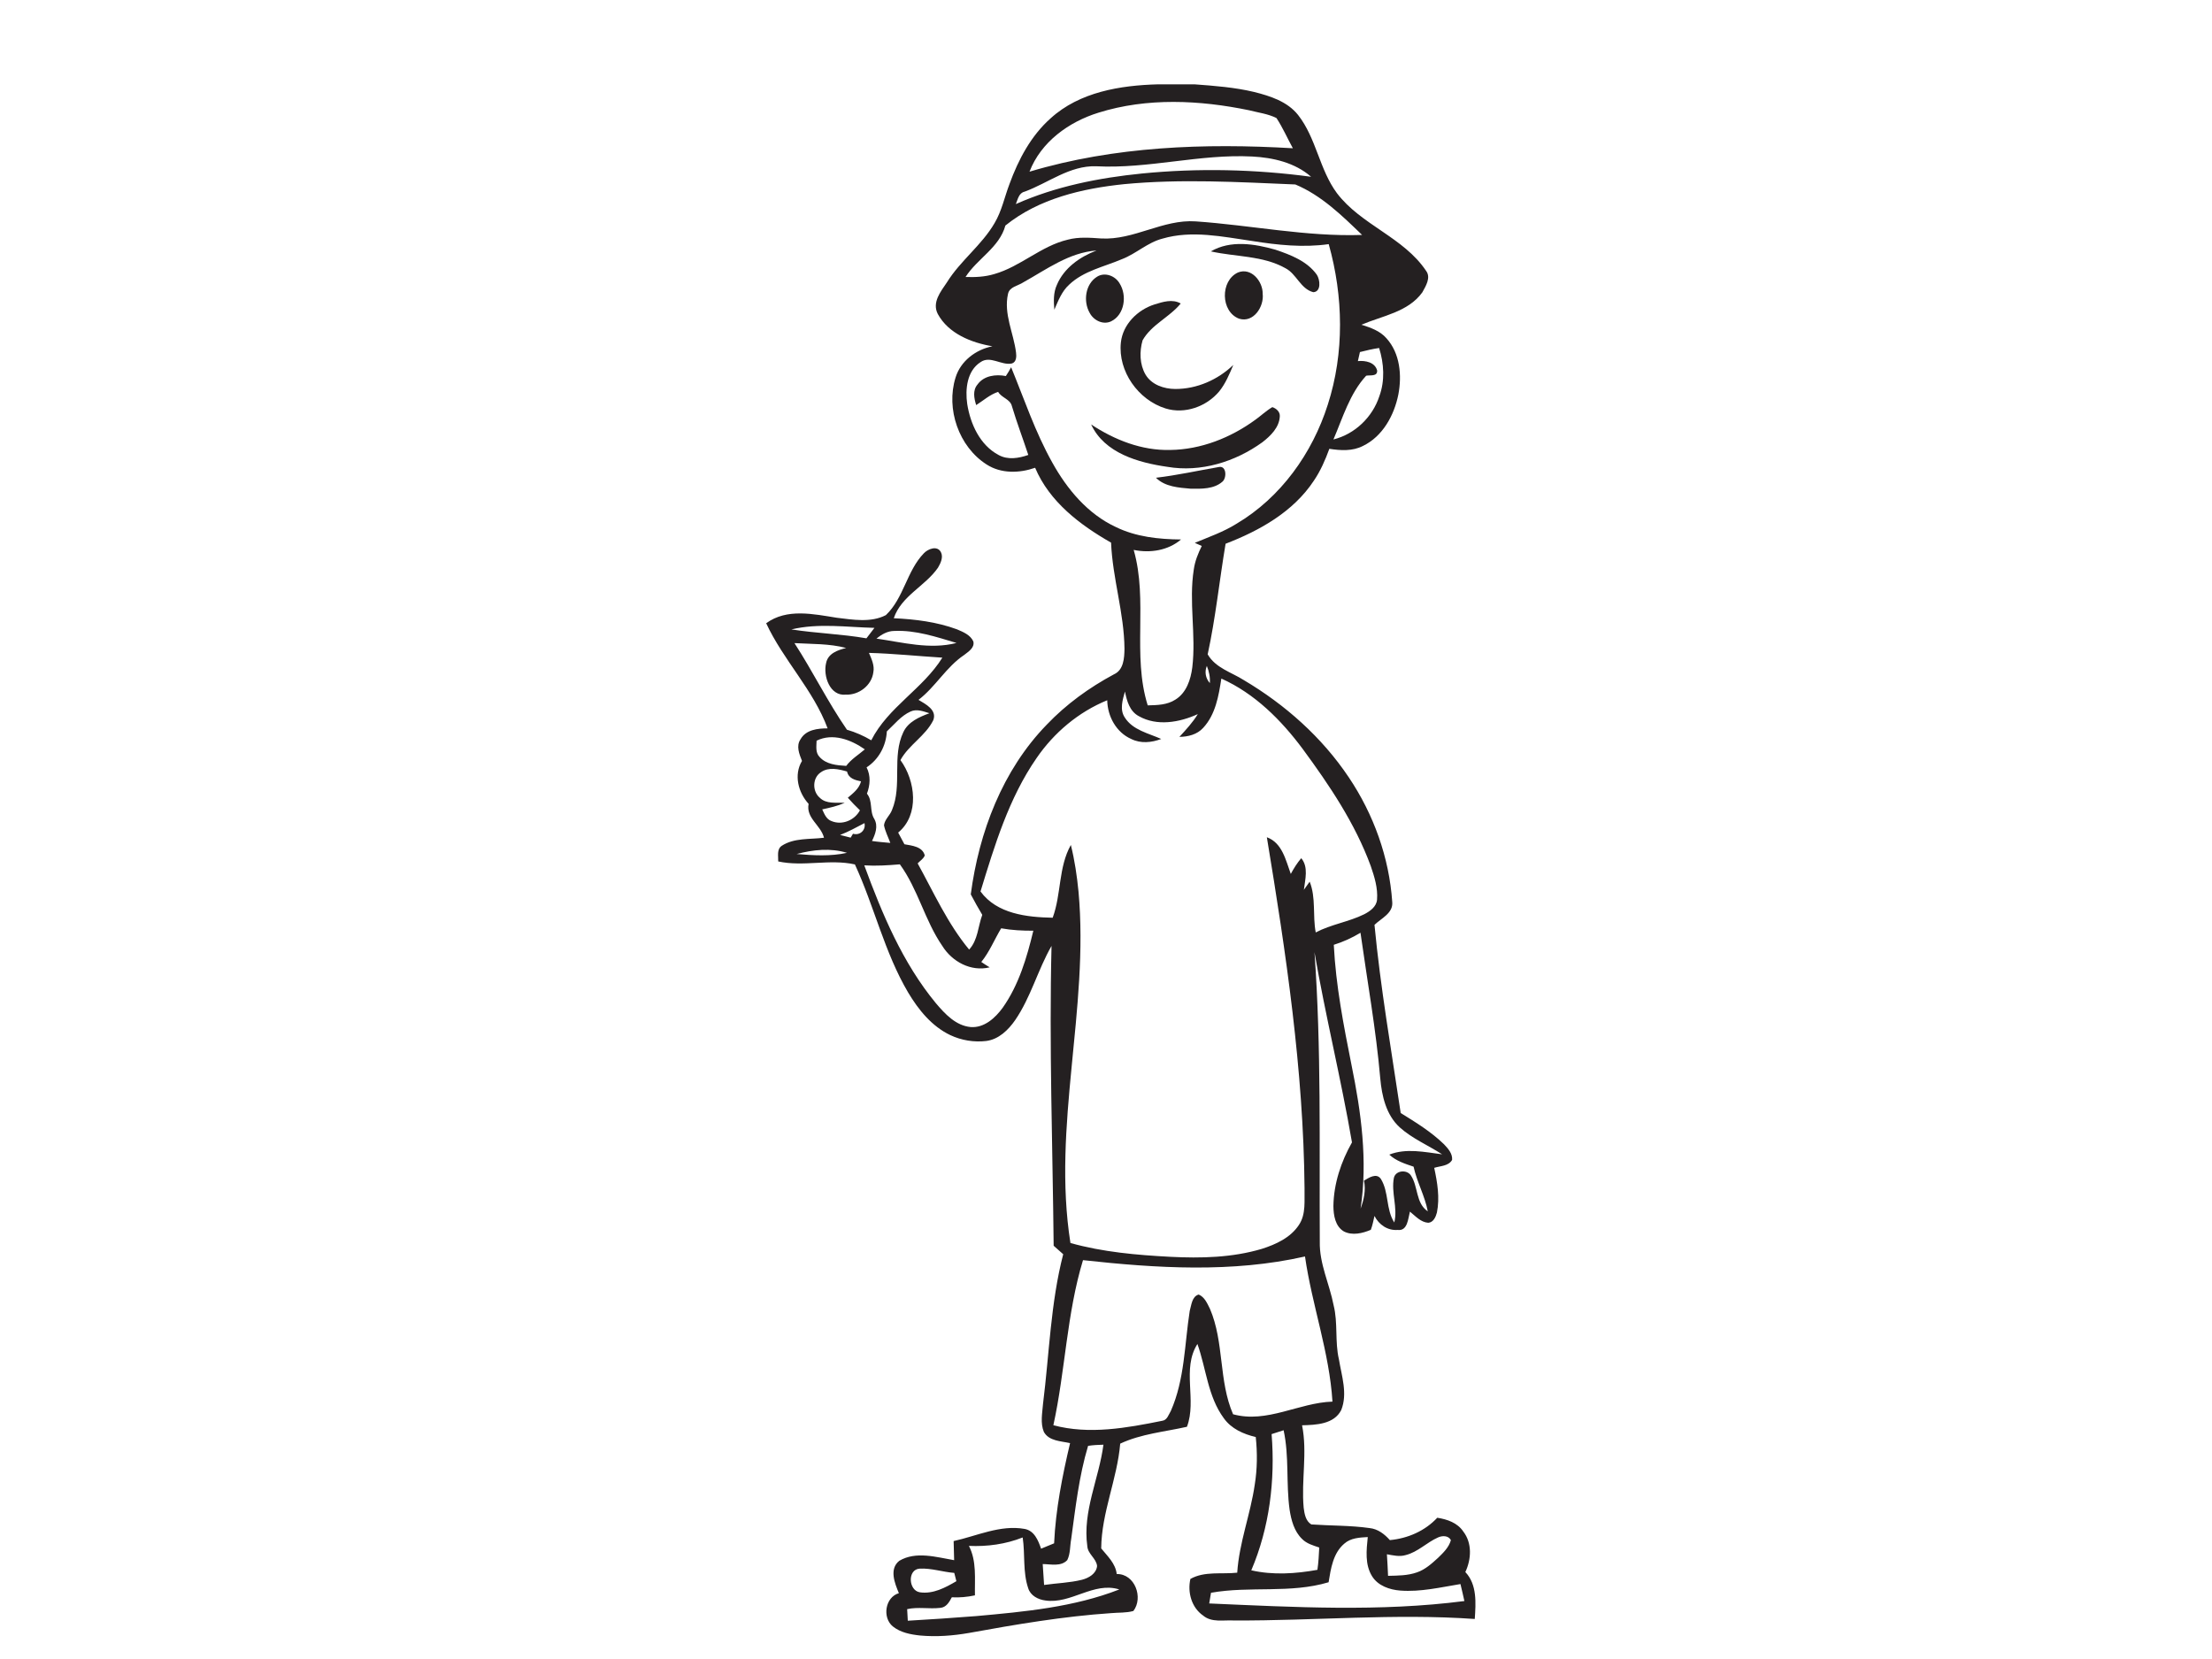 <?xml version="1.0" encoding="utf-8"?>
<!-- Generator: Adobe Illustrator 17.0.0, SVG Export Plug-In . SVG Version: 6.00 Build 0)  -->
<!DOCTYPE svg PUBLIC "-//W3C//DTD SVG 1.1//EN" "http://www.w3.org/Graphics/SVG/1.1/DTD/svg11.dtd">
<svg version="1.1" id="Layer_1" xmlns="http://www.w3.org/2000/svg" xmlns:xlink="http://www.w3.org/1999/xlink" x="0px" y="0px"
	 width="800px" height="600px" viewBox="0 0 800 600" enable-background="new 0 0 800 600" xml:space="preserve">
<path fill="#242021" d="M418.848,30.5h13.149c7.263,0.536,14.562,1.081,21.659,2.781c5.775,1.46,11.966,3.447,15.81,8.298
	c6.607,8.408,7.697,19.718,14.054,28.284c8.778,11.55,24.116,15.93,32.257,28.108c1.82,2.421-0.129,5.507-1.377,7.771
	c-5.128,7.124-14.442,8.464-22.028,11.707c3.28,1.016,6.727,2.208,9.055,4.888c4.934,5.442,5.636,13.453,4.297,20.383
	c-1.515,7.521-5.673,15.135-12.816,18.572c-3.761,1.931-8.103,1.663-12.132,1.026c-1.469,4.029-3.197,8.002-5.627,11.568
	c-7.42,11.227-19.626,18.046-31.896,22.767c-2.245,13.324-3.604,26.787-6.477,40c2.855,4.953,8.556,6.44,13.093,9.332
	c14.932,8.843,28.247,20.67,37.93,35.13c8.981,13.361,14.645,29.032,15.727,45.128c0.379,4.019-3.973,5.867-6.422,8.242
	c2.171,22.814,6.108,45.396,9.48,68.053c5.47,3.382,11.023,6.791,15.662,11.301c1.451,1.543,3.132,3.354,2.929,5.655
	c-1.284,2.273-4.287,2.162-6.468,2.874c1.127,5.276,2.06,10.783,0.979,16.151c-0.407,1.58-1.266,3.594-3.151,3.715
	c-2.726-0.203-4.629-2.43-6.616-4.038c-0.656,2.458-0.813,7.115-4.435,6.625c-3.641,0.286-6.782-1.894-8.381-5.054
	c-0.397,1.672-0.702,3.391-1.321,5.008c-3.003,1.284-6.699,2.162-9.748,0.591c-3.132-1.839-3.761-5.867-3.788-9.185
	c0.12-8.103,2.754-16.013,6.717-23.017c-3.955-23.045-9.591-45.757-13.564-68.801c2.513,34.844,1.719,69.799,1.922,104.698
	c-0.185,7.983,3.511,15.283,4.999,22.998c1.617,6.422,0.407,13.139,1.922,19.58c0.979,5.978,3.206,12.391,0.841,18.304
	c-2.596,5.184-9.148,5.396-14.174,5.535c1.987,9.859-0.333,19.894,0.582,29.818c0.277,2.181,0.702,4.796,2.763,6.034
	c7.004,0.499,14.091,0.333,21.067,1.321c2.984,0.305,5.405,2.171,7.337,4.352c6.477-0.61,12.686-3.289,17.149-8.085
	c3.567,0.545,7.29,1.811,9.397,4.962c3.271,4.213,2.929,10.035,0.758,14.673c4.306,4.565,3.788,11.199,3.41,16.974
	c-28.995-2.042-58.027,0.674-87.05,0.545c-3.742-0.222-8.085,0.85-11.199-1.783c-4.195-2.892-5.701-8.427-4.602-13.241
	c5.119-2.892,11.319-1.645,16.937-2.264c0.702-10.866,4.786-21.104,6.339-31.832c0.924-5.701,0.97-11.504,0.36-17.233
	c-4.426-1.035-8.852-2.985-11.55-6.801c-5.784-7.835-6.357-17.926-9.545-26.851c-5.747,9.074-0.129,20.263-3.788,29.947
	c-8.094,1.83-16.53,2.541-24.135,6.098c-1.09,12.853-6.764,24.939-6.875,37.893c2.292,2.827,5.165,5.415,5.618,9.268
	c6.551-0.129,9.711,8.529,6.025,13.361c-2.596,0.739-5.341,0.527-8.002,0.776c-17.316,1.164-34.447,4.084-51.504,7.179
	c-5.812,1.007-11.763,1.46-17.648,0.915c-3.447-0.37-7.078-1.053-9.841-3.28c-3.908-3.169-2.8-10.571,2.181-12.03
	c-1.506-3.604-3.585-8.76,0.148-11.707c6.034-3.567,13.398-1.321,19.838-0.222c-0.037-2.31-0.129-4.611-0.185-6.911
	c8.436-1.857,16.863-5.96,25.65-4.398c3.539,0.619,4.943,4.158,5.978,7.152c1.571-0.656,3.142-1.294,4.712-1.94
	c0.564-12.262,2.957-24.32,5.775-36.239c-3.289-0.748-7.614-0.711-9.48-4.047c-1.331-3.225-0.564-6.81-0.305-10.164
	c2.273-18.046,2.726-36.415,7.3-54.109c-1.146-1.035-2.301-2.061-3.456-3.068c-0.36-36.147-1.663-72.285-0.767-108.431
	c-4.971,8.658-7.475,18.563-13.158,26.842c-2.476,3.567-5.941,6.948-10.441,7.531c-4.417,0.536-8.991-0.222-13.01-2.116
	c-6.699-3.188-11.531-9.175-15.255-15.422c-8.547-14.488-12.243-31.12-19.247-46.311c-9.166-2.042-18.563,0.915-27.738-1.081
	c0.074-1.913-0.601-4.361,1.275-5.655c4.5-2.938,10.173-2.264,15.283-2.92c-1.127-4.555-6.588-7.078-5.562-12.243
	c-3.77-4.149-5.424-10.497-2.393-15.532c-0.97-2.467-2.218-5.396-0.517-7.854c1.94-3.456,6.228-3.927,9.785-3.918
	c-5.165-13.925-16.004-24.643-22.222-38.023c7.484-5.479,17.103-3.317,25.53-1.987c5.821,0.693,12.317,1.857,17.759-0.952
	c6.477-6.135,7.54-15.967,13.731-22.361c1.506-1.599,4.851-2.911,6.163-0.434c0.952,1.839-0.083,4.001-1.044,5.636
	c-4.638,6.717-13.25,10.164-15.994,18.286c7.734,0.351,15.542,1.321,22.851,4.01c2.236,0.961,4.869,2.005,5.932,4.398
	c0.517,2.292-1.783,3.659-3.299,4.86c-6.523,4.352-10.349,11.513-16.54,16.253c2.569,1.552,6.773,3.622,5.341,7.355
	c-2.79,5.683-8.824,8.87-11.873,14.433c5.461,7.466,6.967,19.774-0.822,26.214c0.739,1.414,1.497,2.818,2.264,4.223
	c2.707,0.499,6.533,0.804,7.355,4.047c-0.48,1.229-1.709,1.931-2.569,2.874c5.84,10.589,10.839,21.788,18.619,31.167
	c3.197-3.456,3.188-8.353,4.749-12.557c-1.46-2.43-2.837-4.906-4.158-7.41c2.957-22.49,11.458-44.897,27.471-61.372
	c7.022-7.374,15.357-13.407,24.32-18.212c3.52-1.58,3.742-5.895,3.798-9.222c-0.12-12.964-4.315-25.475-4.851-38.401
	c-11.254-6.413-22.278-14.784-27.461-27.073c-5.701,1.987-12.317,2.181-17.547-1.192c-10.081-6.422-14.775-20.106-11.236-31.434
	c1.839-5.997,7.318-10.118,13.333-11.319c-7.605-1.275-15.902-4.574-19.755-11.679c-2.162-4.204,1.072-8.113,3.299-11.43
	c4.86-7.854,12.603-13.444,17.242-21.455c2.606-4.371,3.594-9.425,5.396-14.137c3.216-8.824,7.771-17.454,14.886-23.756
	C390.463,33.254,405.173,30.86,418.848,30.5 M397.273,40.756c-10.737,3.317-20.799,10.571-24.939,21.335
	c30.778-9.203,63.368-10.34,95.246-8.473c-1.987-3.631-3.65-7.447-5.923-10.922c-3.068-1.552-6.597-1.95-9.896-2.818
	C433.891,36.183,414.875,35.24,397.273,40.756 M396.432,60.133c-9.573-0.314-17.288,6.034-25.863,9.185
	c-2.116,0.471-2.476,2.809-3.179,4.491c14.387-6.413,30.012-9.489,45.618-11.06c20.337-2.005,40.915-1.543,61.169,1.183
	c-5.849-5.119-13.74-6.939-21.317-7.327C433.937,55.633,415.355,61.121,396.432,60.133 M406.541,66.601
	c-15.144,1.571-30.834,5.211-42.929,14.969c-2.199,8.011-10.155,11.938-14.405,18.6c3.493,0.139,7.032-0.037,10.395-1.053
	c9.508-2.717,16.9-10.155,26.574-12.437c3.945-1.053,8.057-0.711,12.077-0.434c11.836,0.665,22.324-6.995,34.179-6.182
	c20.078,1.386,39.981,5.59,60.189,4.906c-7.253-6.985-14.729-14.331-24.153-18.258C447.853,65.852,427.127,64.642,406.541,66.601
	 M420.428,86.3c-5.415,1.395-9.526,5.47-14.682,7.438c-6.468,2.763-13.814,4.213-19.071,9.212c-2.661,2.421-3.964,5.84-5.359,9.055
	c-0.259-3.012-0.379-6.163,0.924-8.981c2.559-6.098,8.325-10.146,14.34-12.428c-9.951,0.73-18.092,6.847-26.5,11.522
	c-1.894,1.275-4.98,1.58-5.516,4.167c-1.645,7.226,2.024,14.146,2.901,21.215c0.194,1.404,0.148,3.483-1.534,3.964
	c-3.807,0.767-7.78-2.975-11.31-0.49c-4.925,3.16-5.572,9.813-4.814,15.117c1.137,7.235,4.611,14.904,11.365,18.471
	c3.363,1.848,7.281,1.183,10.728-0.028c-1.94-5.895-4.158-11.707-5.932-17.658c-0.591-2.532-3.742-2.994-4.98-5.156
	c-2.994,0.989-5.331,3.132-7.937,4.786c-0.758-2.421-1.34-5.304,0.462-7.429c2.301-3.243,6.616-3.788,10.266-3.077
	c0.684-1.035,1.34-2.088,1.913-3.188c4.749,11.568,8.732,23.516,14.876,34.456c5.341,9.647,12.825,18.619,23.008,23.34
	c7.309,3.576,15.542,4.426,23.571,4.5c-4.712,4.001-11.199,4.99-17.131,3.77c5.267,18.351-0.628,37.976,5.073,56.225
	c3.391-0.083,7.022-0.139,9.979-2.061c4.01-2.439,5.59-7.272,6.145-11.689c1.414-11.781-1.321-23.673,0.545-35.426
	c0.416-2.985,1.552-5.793,2.883-8.473c-0.628-0.286-1.885-0.841-2.522-1.127c5.119-2.134,10.404-3.964,15.126-6.93
	c15.958-9.462,27.387-25.475,32.959-43.012c6.061-18.748,5.655-39.215,0.351-58.092c-9.221,1.312-18.535,0.323-27.665-1.137
	C442.198,85.617,431.064,83.186,420.428,86.3 M491.835,127.326c-0.185,0.822-0.554,2.449-0.739,3.271
	c2.689-0.268,6.163,0.379,6.967,3.4c0.139,2.282-2.559,1.58-3.973,1.885c-5.951,6.486-8.436,15.135-11.836,23.054
	c7.78-1.94,14.146-8.076,16.614-15.671c2.051-5.599,1.672-11.79-0.092-17.408C496.427,126.208,494.117,126.735,491.835,127.326
	 M286.208,227.635c9.009,1.414,18.157,1.654,27.147,3.225c0.97-1.257,1.94-2.513,2.901-3.788
	C306.25,226.841,296.076,225.288,286.208,227.635 M316.977,230.953c9.536,1.377,19.376,4.056,28.958,1.58
	c-7.3-2.181-14.775-4.703-22.49-4.343C320.978,228.19,318.825,229.456,316.977,230.953 M287.326,232.588
	c6.644,10.247,12.04,21.28,18.979,31.324c3.086,0.896,6.034,2.181,8.796,3.825c6.08-12.003,18.702-18.6,25.715-29.891
	c-8.852-0.545-17.685-1.478-26.547-1.719c0.933,2.208,2.07,4.528,1.589,7.004c-0.591,4.759-5.239,8.298-9.942,8.094
	c-5.812,0.628-8.279-6.819-7.142-11.43c0.693-3.493,4.232-4.703,7.253-5.442C299.92,232.727,293.572,232.958,287.326,232.588
	 M437.559,247.049c0.148-2.134-0.286-4.241-1.09-6.209C435.582,242.974,436.016,245.33,437.559,247.049 M441.717,245.413
	c-0.961,6.255-2.107,13.038-6.588,17.842c-2.171,2.402-5.461,3.216-8.584,3.243c2.393-2.596,4.814-5.202,6.662-8.233
	c-6.588,3.012-14.775,4.481-21.363,0.73c-3.299-1.756-4.315-5.516-4.99-8.898c-0.841,3.012-1.977,6.514-0.074,9.379
	c2.883,4.583,8.565,5.701,13.185,7.78c-3.465,1.321-7.42,1.719-10.82,0.018c-5.452-2.384-8.602-8.214-8.704-14.017
	c-10.367,4.232-19.228,11.689-25.539,20.892c-10.044,14.488-15.181,31.582-20.291,48.261c5.941,8.131,16.798,9.323,26.103,9.499
	c3.151-8.538,2.042-18.24,6.57-26.316c1.386,5.544,2.218,11.208,2.772,16.891c3.881,42.43-9.6,84.731-2.92,127.068
	c11.744,3.289,23.978,4.352,36.11,4.99c11.07,0.564,22.379,0.323,33.079-2.864c5.1-1.617,10.414-4.038,13.453-8.676
	c2.633-3.927,1.903-8.88,2.024-13.343c-0.379-42.615-6.69-84.897-13.629-126.856c5.581,2.024,6.838,8.334,8.658,13.269
	c1.081-2.014,2.301-3.955,3.779-5.701c2.689,3.197,1.414,7.697,0.952,11.448c0.674-0.998,1.377-1.977,2.098-2.948
	c2.338,5.803,1.026,12.298,2.19,18.36c5.553-2.938,11.91-3.798,17.537-6.579c2.098-1.081,4.426-2.717,4.639-5.285
	c0.333-4.186-0.943-8.27-2.282-12.169c-5.664-15.431-14.923-29.18-24.606-42.338C463.348,260.391,453.775,250.819,441.717,245.413
	 M329.313,257.333c-3.465,1.552-5.849,4.657-8.575,7.189c-0.277,5.221-2.92,10.136-7.327,13.01c1.543,3.012,1.303,6.413,0.129,9.508
	c2.199,2.67,0.859,6.292,2.661,9.138c1.478,2.615,0.37,5.507-0.832,7.974c2.19,0.333,4.407,0.49,6.625,0.702
	c-0.776-2.116-1.829-4.149-2.282-6.366c0.222-2.125,2.153-3.557,2.883-5.516c3.779-8.972-0.102-19.358,4.121-28.2
	c1.774-3.761,5.766-5.461,9.425-6.819C333.951,257.277,331.558,256.289,329.313,257.333 M295.328,267.885
	c-0.037,1.977-0.48,4.287,1.072,5.867c2.402,2.717,6.255,3.04,9.647,3.243c1.811-2.449,4.454-4.019,6.727-5.978
	C307.811,267.524,301.158,264.993,295.328,267.885 M296.926,279.269c-3.114,1.977-3.216,6.865-0.48,9.212
	c2.384,2.402,6.006,1.691,9.055,1.885c-2.596,1.137-5.378,1.765-8.131,2.356c0.758,1.635,1.478,3.585,3.363,4.232
	c3.835,1.608,8.362-0.296,10.275-3.899c-1.534-1.451-2.984-2.975-4.38-4.546c1.959-1.663,4.103-3.299,4.777-5.923
	c-2.19-0.453-4.509-1.053-5.063-3.557C303.311,278.16,299.726,277.31,296.926,279.269 M303.829,301.971
	c1.275,0.333,2.541,0.656,3.825,0.979c0.213-0.351,0.628-1.063,0.841-1.414c2.495,0.739,4.722-1.312,4.158-3.844
	C309.742,299.19,306.896,300.807,303.829,301.971 M288.121,308.873c6.043,0.499,12.234,0.887,18.212-0.434
	C300.401,306.619,294.016,307.293,288.121,308.873 M312.579,312.967c6.468,17.593,13.86,35.288,25.909,49.868
	c3.289,3.872,7.207,8.131,12.594,8.612c4.888,0.36,8.87-3.299,11.559-6.985c5.83-8.261,8.75-18.138,11.079-27.859
	c-3.899,0.018-7.799-0.176-11.633-0.869c-2.439,4.038-4.195,8.492-7.189,12.178c0.979,0.665,1.996,1.321,3.031,1.94
	c-6.791,1.654-13.592-2.042-17.14-7.762c-6.329-9.185-8.76-20.467-15.338-29.494C321.163,312.958,316.866,313.235,312.579,312.967
	 M482.383,341.703c0.73,14.701,3.557,29.171,6.431,43.576c3.474,16.992,5.877,34.521,3.262,51.818
	c1.201-3.225,1.95-6.681,1.229-10.109c1.746-1.016,4.481-2.911,6.089-0.638c2.984,4.777,1.783,11.014,4.87,15.773
	c1.321-5.378-1.201-10.802-0.139-16.152c0.619-2.661,4.574-3.068,6.08-0.952c2.781,4.038,1.709,10.081,6.172,13.084
	c-1.053-5.599-3.936-10.608-5.137-16.161c-3.114-1.044-6.329-2.07-8.787-4.352c6.108-2.421,12.816-0.915,19.118-0.111
	c-5.091-3.289-10.811-5.683-15.348-9.757c-4.906-4.491-6.468-11.337-7.032-17.704c-1.534-17.667-4.685-35.13-7.152-52.677
	C489.008,339.181,485.764,340.65,482.383,341.703 M391.683,455.753c-5.904,19.432-6.385,39.935-10.718,59.7
	c12.973,3.465,26.491,0.998,39.372-1.608c1.783-0.212,2.319-2.255,3.114-3.567c5.027-11.393,4.943-24.07,6.828-36.165
	c0.61-2.07,0.785-5.239,3.243-5.923c2.153,0.887,3.095,3.216,4.075,5.165c5.202,12.123,3.095,26.02,8.362,38.133
	c12.271,3.373,23.793-4.195,35.944-4.574c-1.109-17.879-7.401-34.853-9.933-52.492C445.617,460.391,418.312,458.672,391.683,455.753
	 M459.892,518.668c1.34,16.669-0.758,33.809-7.346,49.258c7.854,1.793,16.041,1.247,23.913-0.176
	c0.397-2.67,0.527-5.378,0.665-8.066c-2.19-0.748-4.537-1.386-6.2-3.086c-2.874-2.763-3.936-6.801-4.528-10.617
	c-1.312-9.526-0.102-19.265-2.162-28.709C462.784,517.734,461.324,518.196,459.892,518.668 M387.405,556.663
	c-0.471,2.504-0.249,5.239-1.414,7.568c-2.264,2.43-5.96,1.469-8.88,1.432c0.157,2.513,0.305,5.036,0.499,7.558
	c4.565-0.665,9.212-0.758,13.703-1.876c2.449-0.638,5.165-2.171,5.461-4.962c-0.259-2.763-3.354-4.343-3.53-7.17
	c-1.793-12.622,4.232-24.431,5.83-36.72c-1.866,0.065-3.724,0.129-5.553,0.425C390.223,533.877,388.966,545.353,387.405,556.663
	 M520.054,556.053c-4.066,1.802-7.281,5.276-11.679,6.366c-2.245,0.675-4.565,0.092-6.782-0.296
	c0.185,2.596,0.296,5.193,0.416,7.799c3.52-0.083,7.133-0.065,10.497-1.266c2.966-1.016,5.322-3.179,7.595-5.248
	c1.894-1.839,3.918-3.779,4.638-6.403C523.824,555.286,521.588,555.332,520.054,556.053 M350.417,559.093
	c2.874,5.507,2.061,11.91,2.181,17.889c-2.754,0.591-5.553,0.85-8.362,0.702c-0.906,1.709-2.014,3.678-4.204,3.825
	c-3.973,0.471-8.011-0.434-11.947,0.462c0.065,1.386,0.148,2.79,0.231,4.186c8.279-0.48,16.549-1.035,24.809-1.682
	c17.445-1.58,35.241-3.206,51.689-9.628c-9.295-2.929-17.491,5.396-26.787,3.982c-2.615-0.342-5.341-1.756-6.163-4.426
	c-2.005-5.904-1.081-12.28-1.996-18.36C363.695,558.492,357.023,559.388,350.417,559.093 M486.162,558.298
	c-4.038,3.428-4.851,9.009-5.655,13.943c-13.823,4.158-28.468,1.294-42.532,3.807c-0.231,1.284-0.453,2.569-0.647,3.862
	c30.732,1.34,61.677,3.077,92.289-0.869c-0.444-2.06-0.933-4.103-1.423-6.145c-7.189,1.173-14.424,2.911-21.751,2.356
	c-3.872-0.296-8.048-1.719-10.201-5.165c-2.652-4.241-2.051-9.471-1.571-14.193C491.715,556.062,488.49,556.21,486.162,558.298
	 M332.667,575.872c4.759,0.721,9.249-1.682,13.222-4.019c-0.268-1.007-0.527-2.005-0.767-2.994
	c-4.195-0.323-8.288-1.765-12.511-1.543C328.102,567.612,328.546,575.226,332.667,575.872z"/>
<path fill="#242021" d="M437.92,90.92c7.096-4.158,15.828-2.754,23.34-0.619c5.516,1.857,11.504,4.149,14.997,9.074
	c1.173,1.793,1.654,6.135-1.284,6.302c-4.648-1.201-6.034-6.607-10.109-8.695C456.64,92.38,446.873,92.935,437.92,90.92z"/>
<path fill="#242021" d="M447.742,98.543c4.814-1.922,9.009,3.252,8.926,7.734c0.536,4.62-3.308,10.58-8.51,8.991
	C441.412,112.736,441.264,101.5,447.742,98.543z"/>
<path fill="#242021" d="M396.792,100.059c2.8-1.737,6.56-0.305,8.122,2.43c2.772,4.343,1.829,11.365-3.095,13.74
	c-2.911,1.358-6.329-0.379-7.725-3.077C391.692,108.966,392.505,102.701,396.792,100.059z"/>
<path fill="#242021" d="M417.573,110.093c3.031-0.924,6.468-2.051,9.453-0.323c-4.075,4.98-10.58,7.605-13.795,13.315
	c-1.155,4.019-1.09,8.686,1.063,12.382c2.181,3.687,6.671,5.202,10.765,5.211c7.799,0.028,15.394-3.317,20.984-8.695
	c-1.414,3.336-2.809,6.745-5.1,9.573c-4.592,5.498-12.456,8.334-19.413,6.163c-9.859-3.058-17.242-13.435-16.151-23.821
	C406.069,117.301,411.428,112.034,417.573,110.093z"/>
<path fill="#242021" d="M454.016,151.812c2.07-1.488,3.927-3.262,6.135-4.565c1.46,0.471,2.855,1.709,2.707,3.382
	c-0.222,3.992-3.336,7.013-6.311,9.323c-9.813,7.078-22.268,10.959-34.373,8.88c-10.432-1.497-22.721-4.925-27.544-15.32
	c8.455,5.59,18.314,9.489,28.589,9.222C434.335,162.595,445.108,158.317,454.016,151.812z"/>
<path fill="#242021" d="M418.063,172.787c7.651-0.896,15.181-2.578,22.767-3.89c2.772-0.554,2.874,3.881,1.331,5.258
	c-3.077,2.763-7.604,2.643-11.485,2.596C426.296,176.363,421.362,176.076,418.063,172.787z"/>
</svg>
